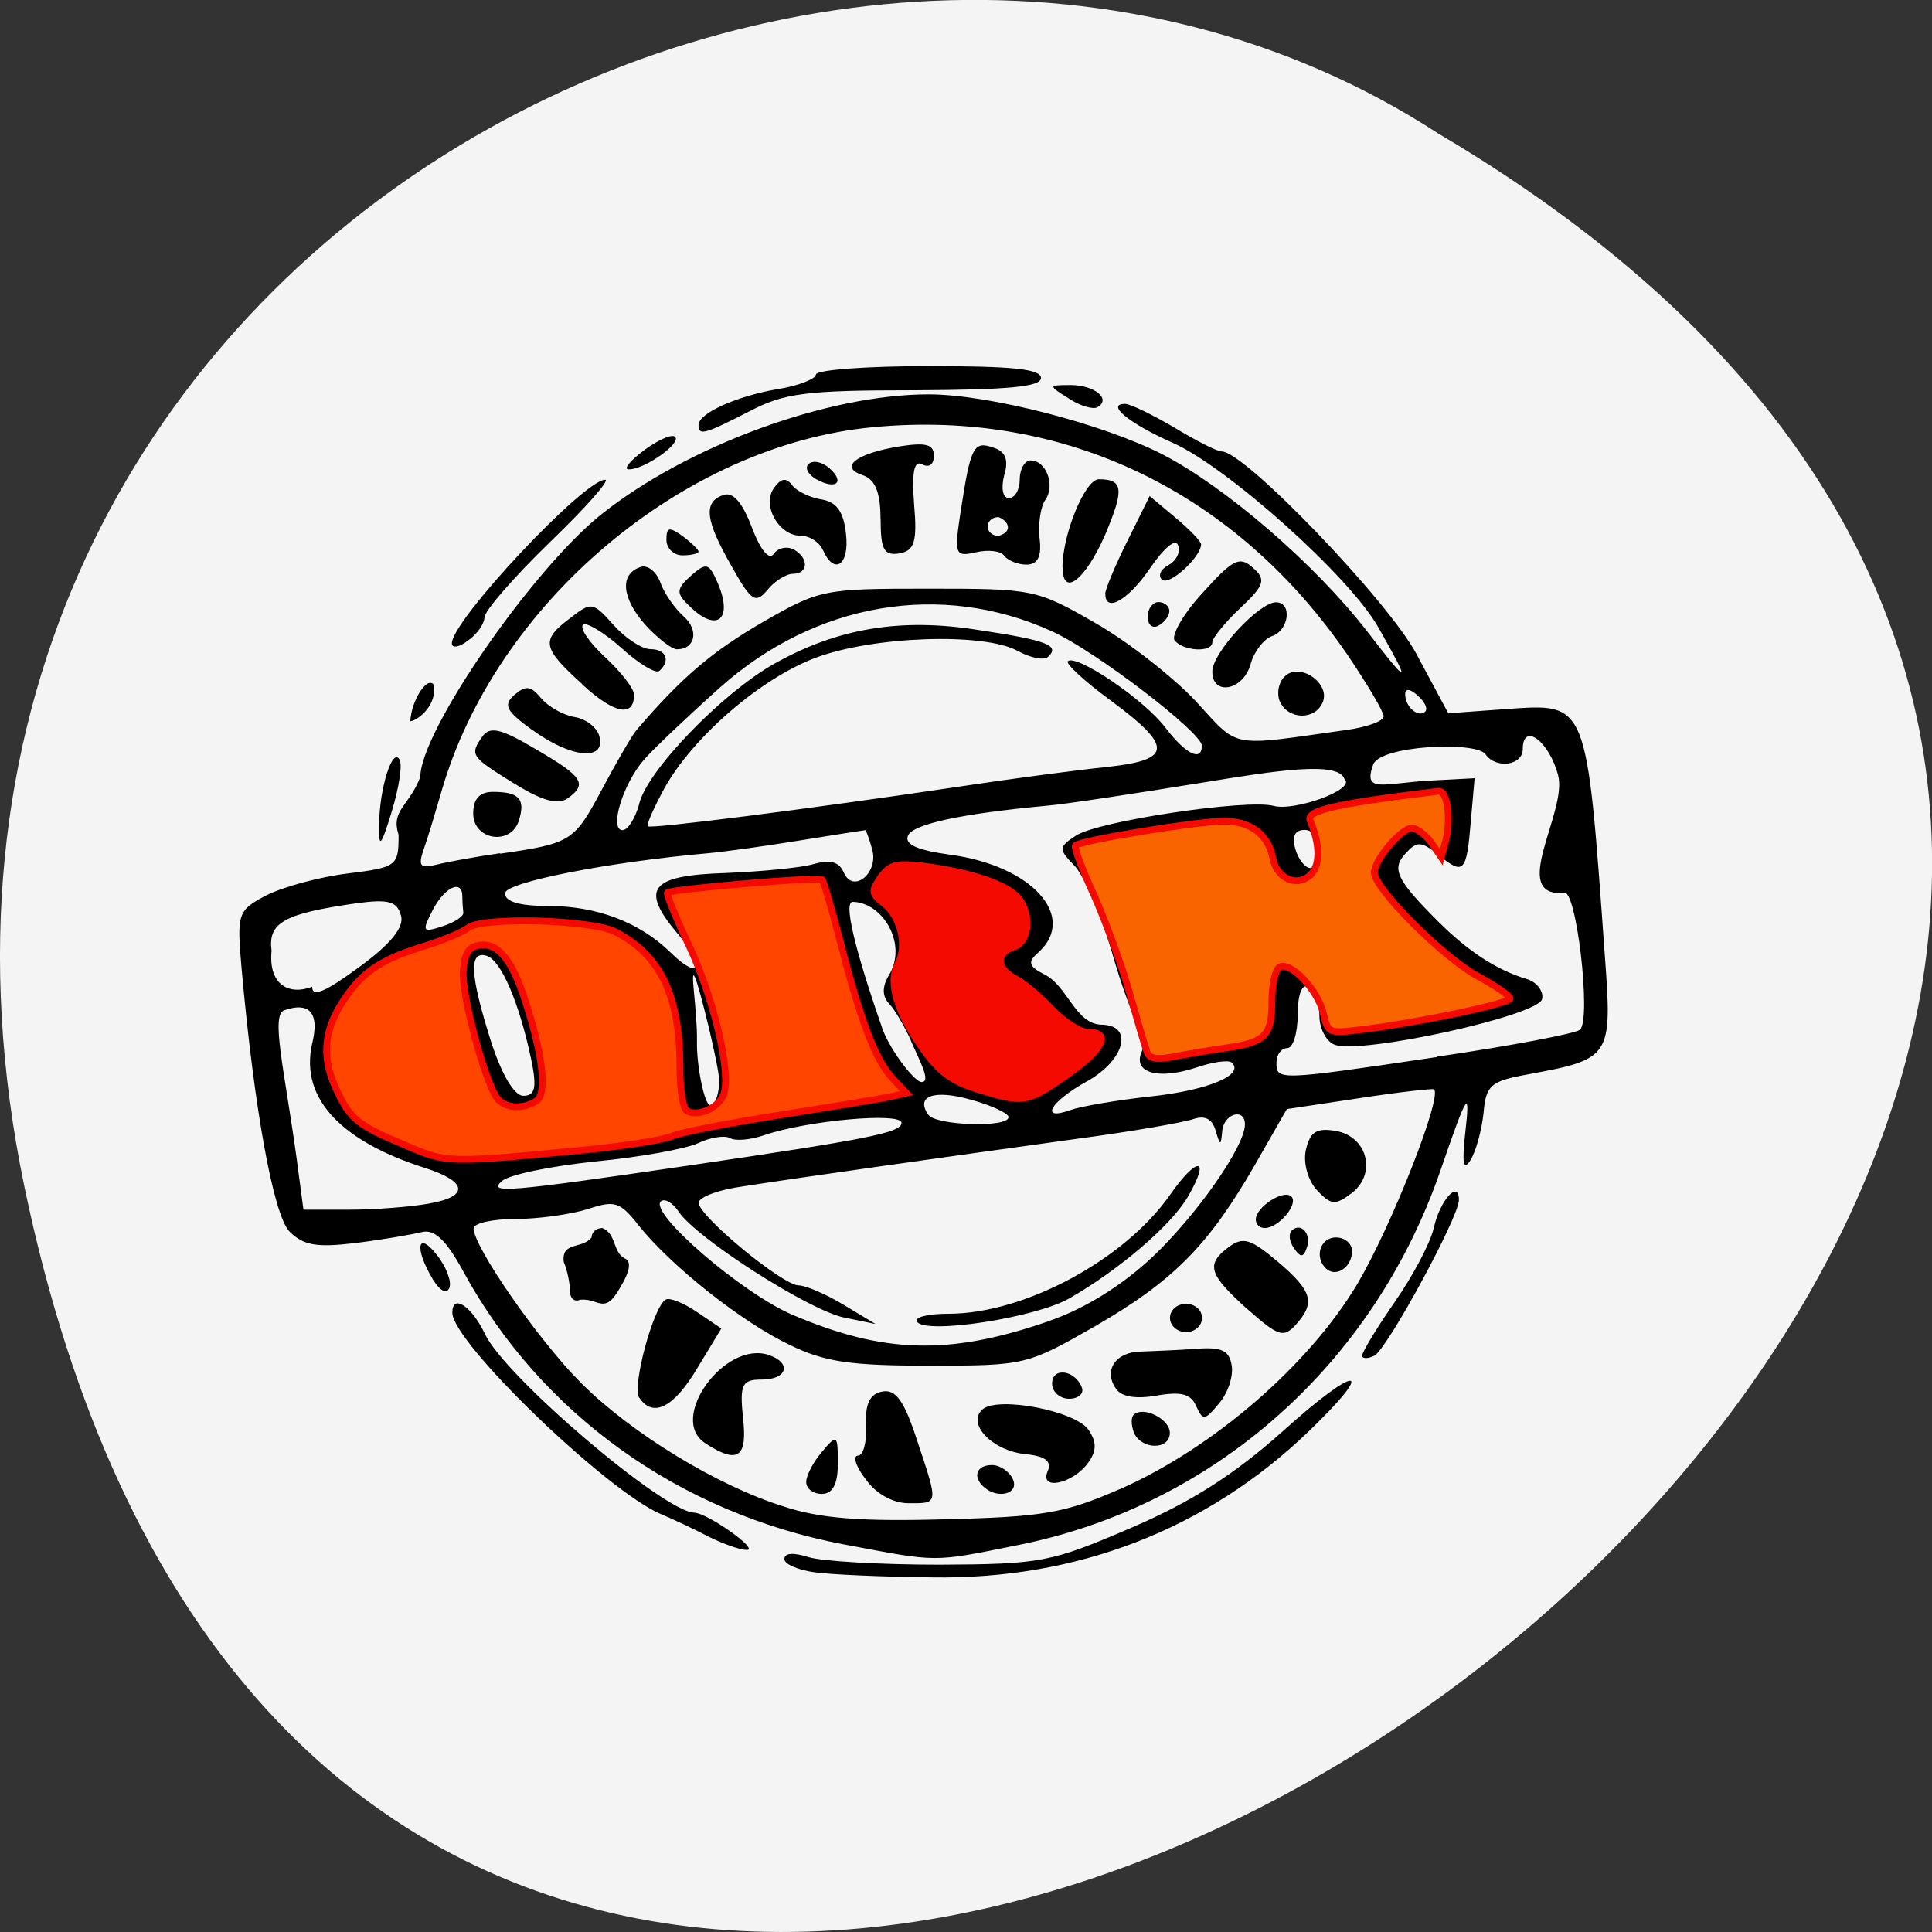 <svg xmlns="http://www.w3.org/2000/svg" viewBox="0 0 16 16"><rect x="0" y="0" width="16" height="16" fill="#333333" stroke="none"/><path d="m 0.203 9.832 c 3.125 14.992 24.617 -1.102 11.707 -8.727 c -5.02 -3.266 -13.313 1.016 -11.707 8.727" fill="#f4f4f4"/><path d="m 6.738 13.02 c -0.133 -0.02 -0.242 -0.066 -0.242 -0.109 c 0 -0.051 0.074 -0.055 0.199 -0.016 c 0.109 0.035 0.598 0.063 1.086 0.063 c 0.844 -0.004 0.922 -0.02 1.586 -0.305 c 0.5 -0.215 0.855 -0.441 1.262 -0.805 c 0.621 -0.559 0.785 -0.547 0.203 0.012 c -0.844 0.809 -1.918 1.223 -3.117 1.203 c -0.402 -0.004 -0.844 -0.023 -0.977 -0.043 m 0.25 -0.23 c -1.359 -0.258 -2.508 -1.078 -3.152 -2.262 c -0.141 -0.258 -0.238 -0.352 -0.344 -0.324 c -0.082 0.02 -0.328 0.063 -0.547 0.09 c -0.324 0.039 -0.43 0.02 -0.547 -0.094 c -0.133 -0.137 -0.293 -1.012 -0.398 -2.188 c -0.039 -0.449 -0.031 -0.473 0.207 -0.598 c 0.141 -0.07 0.441 -0.152 0.672 -0.18 c 0.41 -0.051 0.422 -0.063 0.422 -0.32 c -0.066 -0.207 0.086 -0.234 0.18 -0.48 c 0 -0.375 0.918 -1.707 1.496 -2.172 c 0.715 -0.57 1.875 -0.996 2.715 -0.996 c 0.496 0 1.449 0.246 1.941 0.5 c 0.52 0.27 1.258 0.906 1.688 1.461 c 0.355 0.461 0.371 0.457 0.094 -0.031 c -0.238 -0.422 -1.246 -1.324 -1.699 -1.527 c -0.363 -0.16 -0.563 -0.324 -0.398 -0.324 c 0.043 0 0.227 0.09 0.406 0.195 c 0.18 0.109 0.355 0.199 0.395 0.199 c 0.188 0 1.379 1.238 1.613 1.68 l 0.262 0.488 l 0.48 -0.035 c 0.676 -0.047 0.664 -0.078 0.816 2.035 c 0.063 0.852 0.055 0.863 -0.645 0.992 c -0.301 0.055 -0.34 0.09 -0.359 0.32 c -0.016 0.145 -0.063 0.316 -0.109 0.391 c -0.059 0.09 -0.07 0.023 -0.043 -0.223 c 0.043 -0.379 0.02 -0.348 -0.207 0.313 c -0.555 1.605 -1.879 2.777 -3.508 3.098 c -0.703 0.141 -0.641 0.141 -1.43 -0.008 m 2.285 -0.457 c 0.777 -0.344 1.566 -1.027 1.969 -1.703 c 0.281 -0.477 0.703 -1.547 0.633 -1.609 c -0.012 -0.008 -0.289 0.023 -0.621 0.074 l -0.598 0.09 l -0.266 0.465 c -0.383 0.664 -0.672 0.957 -1.32 1.332 c -0.566 0.324 -0.582 0.328 -1.375 0.328 c -0.656 0 -0.867 -0.031 -1.156 -0.172 c -0.395 -0.188 -0.977 -0.648 -1.25 -0.988 c -0.156 -0.199 -0.199 -0.211 -0.422 -0.137 c -0.137 0.043 -0.406 0.082 -0.598 0.082 c -0.191 0 -0.348 0.035 -0.348 0.078 c 0 0.152 0.539 0.93 0.891 1.281 c 0.414 0.414 1.121 0.848 1.68 1.023 c 0.297 0.098 0.641 0.125 1.332 0.105 c 0.82 -0.02 0.992 -0.051 1.449 -0.25 m -2.105 -0.082 c -0.082 -0.105 -0.109 -0.195 -0.063 -0.195 c 0.043 0 0.074 -0.113 0.066 -0.25 c -0.008 -0.18 0.031 -0.262 0.137 -0.281 c 0.109 -0.02 0.18 0.078 0.285 0.402 c 0.18 0.539 0.18 0.523 -0.07 0.523 c -0.129 0 -0.27 -0.078 -0.355 -0.199 m -0.492 0.02 c 0 -0.051 0.059 -0.164 0.133 -0.25 c 0.121 -0.145 0.129 -0.137 0.129 0.098 c 0 0.172 -0.043 0.254 -0.133 0.254 c -0.074 0 -0.133 -0.047 -0.129 -0.102 m 1.473 0.047 c -0.098 -0.086 -0.066 -0.184 0.066 -0.184 c 0.066 0 0.145 0.055 0.172 0.117 c 0.055 0.121 -0.125 0.168 -0.238 0.066 m 0.527 -0.133 c 0.035 -0.082 -0.02 -0.125 -0.191 -0.141 c -0.273 -0.031 -0.484 -0.254 -0.348 -0.371 c 0.129 -0.109 0.762 0.012 0.875 0.168 c 0.07 0.102 0.07 0.176 0 0.273 c -0.125 0.176 -0.41 0.238 -0.336 0.07 m -2.836 -0.23 c -0.313 -0.199 0.16 -0.855 0.527 -0.73 c 0.191 0.066 0.152 0.203 -0.059 0.203 c -0.164 0 -0.184 0.039 -0.156 0.316 c 0.039 0.332 -0.043 0.387 -0.313 0.211 m 3.551 -0.086 c -0.023 -0.063 -0.027 -0.129 0 -0.152 c 0.082 -0.07 0.297 0.039 0.297 0.152 c 0 0.145 -0.234 0.141 -0.297 0 m 0.516 -0.219 c -0.043 -0.102 -0.121 -0.125 -0.324 -0.09 c -0.176 0.031 -0.293 0.012 -0.34 -0.055 c -0.109 -0.152 -0.004 -0.309 0.211 -0.309 c 0.102 -0.004 0.309 -0.012 0.457 -0.023 c 0.207 -0.016 0.27 0.016 0.289 0.137 c 0.016 0.09 -0.031 0.23 -0.105 0.316 c -0.117 0.141 -0.133 0.145 -0.188 0.023 m -4.613 -0.07 c -0.063 -0.086 0.117 -0.758 0.219 -0.813 c 0.031 -0.02 0.148 0.027 0.258 0.102 l 0.203 0.137 l -0.199 0.328 c -0.195 0.328 -0.367 0.414 -0.48 0.246 m 3.418 -0.117 c 0 -0.141 0.191 -0.113 0.246 0.031 c 0.02 0.051 -0.027 0.094 -0.105 0.094 c -0.078 0 -0.141 -0.059 -0.141 -0.125 m 1.617 -0.617 c -0.32 -0.289 -0.348 -0.371 -0.152 -0.516 c 0.117 -0.086 0.18 -0.066 0.402 0.121 c 0.289 0.246 0.316 0.34 0.152 0.523 c -0.102 0.113 -0.145 0.098 -0.402 -0.129 m -0.641 0.074 c 0 -0.066 0.059 -0.117 0.133 -0.117 c 0.074 0 0.133 0.051 0.133 0.117 c 0 0.063 -0.059 0.117 -0.133 0.117 c -0.074 0 -0.133 -0.055 -0.133 -0.117 m -4.883 -0.152 c -0.047 0.023 -0.086 -0.008 -0.086 -0.074 c 0 -0.063 -0.023 -0.172 -0.051 -0.238 c -0.023 -0.172 0.156 -0.105 0.23 -0.203 c 0 -0.043 0.039 -0.078 0.09 -0.078 c 0.117 0.051 0.082 0.188 0.18 0.25 c 0.063 0.02 0.051 0.105 -0.035 0.246 c -0.129 0.23 -0.176 0.082 -0.328 0.098 m 6.18 -0.254 c -0.105 -0.094 -0.055 -0.262 0.078 -0.262 c 0.074 0 0.133 0.051 0.133 0.113 c 0 0.133 -0.129 0.219 -0.211 0.148 m -0.27 -0.172 c -0.039 -0.055 -0.047 -0.121 -0.016 -0.148 c 0.078 -0.07 0.164 0.035 0.121 0.148 c -0.027 0.078 -0.051 0.078 -0.105 0 m -0.316 -0.238 c 0 -0.102 0.227 -0.25 0.293 -0.191 c 0.066 0.059 -0.102 0.262 -0.219 0.262 c -0.043 0 -0.074 -0.031 -0.074 -0.07 m 0.508 -0.242 c -0.074 -0.078 -0.117 -0.223 -0.094 -0.332 c 0.035 -0.152 0.086 -0.188 0.25 -0.16 c 0.262 0.047 0.34 0.355 0.129 0.516 c -0.137 0.102 -0.168 0.098 -0.285 -0.023 m -2.223 1.082 c 0.297 -0.102 0.605 -0.293 0.859 -0.531 c 0.371 -0.352 0.766 -0.918 0.766 -1.098 c 0 -0.141 -0.176 -0.09 -0.188 0.055 c -0.012 0.125 -0.016 0.125 -0.055 -0.004 c -0.027 -0.098 -0.09 -0.129 -0.188 -0.094 c -0.082 0.027 -0.508 0.102 -0.945 0.16 c -1.184 0.164 -2.348 0.328 -2.773 0.395 c -0.207 0.027 -0.375 0.09 -0.375 0.137 c 0 0.109 0.695 0.684 0.828 0.684 c 0.055 0 0.223 0.07 0.371 0.16 l 0.266 0.16 l -0.266 -0.055 c -0.293 -0.063 -1.23 -0.664 -1.367 -0.879 c -0.047 -0.07 -0.113 -0.109 -0.145 -0.082 c -0.102 0.094 0.668 0.758 1.086 0.938 c 0.758 0.324 1.301 0.34 2.125 0.055 m -1.09 0.004 c -0.023 -0.039 0.094 -0.066 0.262 -0.066 c 0.629 0 1.461 -0.449 1.836 -0.988 c 0.227 -0.324 0.336 -0.309 0.145 0.02 c -0.141 0.238 -0.566 0.602 -0.98 0.84 c -0.277 0.16 -1.187 0.301 -1.262 0.195 m -4.04 -0.98 c 0.336 -0.059 0.316 -0.184 -0.043 -0.297 c -0.633 -0.203 -1.039 -0.543 -0.926 -1.031 c 0.09 -0.375 -0.16 -0.297 -0.23 -0.273 c -0.117 0.035 0 0.492 0.102 1.238 l 0.055 0.414 h 0.383 c 0.207 0 0.508 -0.023 0.66 -0.051 m 2.137 -0.313 c 1.488 -0.219 1.773 -0.273 1.773 -0.355 c 0 -0.09 -0.781 -0.02 -1.137 0.102 c -0.113 0.039 -0.242 0.051 -0.285 0.023 c -0.047 -0.023 -0.164 -0.004 -0.262 0.043 c -0.102 0.047 -0.484 0.117 -0.855 0.152 c -0.367 0.039 -0.715 0.109 -0.773 0.164 c -0.113 0.102 0.043 0.09 1.539 -0.129 m 2.66 -0.402 c 0 -0.031 -0.141 -0.098 -0.313 -0.145 c -0.305 -0.086 -0.461 -0.031 -0.352 0.125 c 0.063 0.09 0.664 0.109 0.664 0.02 m 1.18 -0.172 c 0.473 -0.051 0.781 -0.18 0.668 -0.281 c -0.027 -0.023 -0.16 -0.004 -0.297 0.043 c -0.309 0.102 -0.523 0.043 -0.449 -0.129 c 0.031 -0.07 0.02 -0.168 -0.02 -0.215 c -0.043 -0.051 -0.148 -0.336 -0.234 -0.641 c -0.09 -0.301 -0.227 -0.613 -0.305 -0.691 c -0.129 -0.133 -0.129 -0.152 0.016 -0.246 c 0.184 -0.121 1.418 -0.305 1.637 -0.246 c 0.172 0.047 0.688 -0.137 0.586 -0.223 c -0.051 -0.152 -0.582 -0.066 -1.156 0.027 c -0.578 0.094 -1.168 0.184 -1.313 0.195 c -0.707 0.066 -1.102 0.152 -1.145 0.246 c -0.031 0.074 0.07 0.121 0.352 0.16 c 0.672 0.09 1.055 0.512 0.727 0.809 c -0.09 0.078 -0.082 0.113 0.047 0.18 c 0.195 0.094 0.258 0.41 0.473 0.418 c 0.273 0 0.199 0.293 -0.117 0.469 c -0.305 0.168 -0.398 0.332 -0.137 0.238 c 0.086 -0.031 0.383 -0.082 0.664 -0.113 m -3.574 -0.141 c -0.004 -0.121 -0.16 -0.758 -0.199 -0.844 c -0.047 -0.105 0.02 0.273 0.016 0.531 c -0.004 0.203 0.063 0.527 0.109 0.527 c 0.043 0 0.078 -0.098 0.074 -0.215 m -1.555 -0.16 c -0.098 -0.469 -0.25 -0.828 -0.371 -0.863 c -0.148 -0.043 -0.137 0.156 0.035 0.703 c 0.09 0.281 0.195 0.457 0.27 0.457 c 0.098 0 0.113 -0.07 0.066 -0.297 m 7.5 -0.027 c 0.613 -0.09 1.145 -0.191 1.184 -0.223 c 0.098 -0.082 -0.031 -1.188 -0.133 -1.133 c -0.461 0.035 0.031 -0.672 -0.047 -0.973 c -0.074 -0.285 -0.293 -0.445 -0.293 -0.219 c 0 0.137 -0.223 0.168 -0.309 0.043 c -0.078 -0.109 -0.871 -0.074 -0.93 0.086 c -0.086 0.238 0.078 0.156 0.461 0.133 l 0.379 -0.02 l -0.031 0.352 c -0.035 0.43 -0.059 0.453 -0.266 0.285 c -0.145 -0.117 -0.18 -0.117 -0.273 -0.016 c -0.121 0.129 -0.078 0.219 0.266 0.563 c 0.25 0.25 0.484 0.402 0.73 0.477 c 0.086 0.023 0.148 0.102 0.133 0.168 c -0.031 0.137 -1.484 0.457 -1.715 0.379 c -0.07 -0.023 -0.129 -0.133 -0.129 -0.238 c 0 -0.105 -0.043 -0.215 -0.09 -0.242 c -0.055 -0.031 -0.09 0.063 -0.09 0.23 c 0 0.152 -0.039 0.277 -0.086 0.277 c -0.051 0 -0.09 0.055 -0.09 0.121 c 0 0.148 0.012 0.148 1.328 -0.047 m -4.352 -0.129 c -0.051 -0.117 -0.133 -0.258 -0.18 -0.309 c -0.063 -0.063 -0.063 -0.145 -0.004 -0.242 c 0.156 -0.258 -0.055 -0.602 -0.301 -0.605 c -0.098 0 0.09 0.605 0.246 1.051 c 0.063 0.176 0.266 0.441 0.324 0.441 c 0.082 0 -0.016 -0.176 -0.086 -0.336 m -4.227 -1.047 c -0.031 -0.113 -0.102 -0.133 -0.363 -0.098 c -0.605 0.086 -0.738 0.16 -0.707 0.395 c -0.027 0.277 0.141 0.371 0.336 0.297 c 0 0.09 0.109 0.043 0.391 -0.164 c 0.266 -0.195 0.375 -0.332 0.344 -0.43 m 2.293 0.156 c -0.316 -0.375 -0.23 -0.484 0.395 -0.504 c 0.293 -0.012 0.625 -0.043 0.73 -0.074 c 0.137 -0.039 0.211 -0.02 0.25 0.07 c 0.078 0.18 0.293 0 0.234 -0.195 c -0.023 -0.086 -0.051 -0.156 -0.055 -0.156 c -0.008 0 -0.254 0.039 -0.547 0.086 c -0.289 0.047 -0.629 0.094 -0.754 0.105 c -0.836 0.074 -1.684 0.242 -1.684 0.332 c 0 0.07 0.121 0.105 0.359 0.105 c 0.398 0 0.754 0.133 1.01 0.383 c 0.246 0.242 0.293 0.125 0.063 -0.152 m -1.777 -0.176 c -0.004 -0.031 -0.008 -0.09 -0.008 -0.133 c 0 -0.148 -0.148 -0.078 -0.246 0.113 c -0.09 0.176 -0.086 0.188 0.082 0.133 c 0.098 -0.031 0.176 -0.082 0.172 -0.113 m 0.305 -0.488 c 0.59 -0.086 0.613 -0.102 0.84 -0.527 c 0.121 -0.227 0.25 -0.449 0.285 -0.492 c 0.375 -0.438 0.625 -0.652 1.043 -0.895 c 0.48 -0.277 0.512 -0.281 1.379 -0.281 c 0.867 0 0.895 0.004 1.383 0.285 c 0.273 0.156 0.645 0.449 0.832 0.648 c 0.363 0.395 0.266 0.375 1.242 0.238 c 0.172 -0.023 0.313 -0.074 0.313 -0.113 c 0 -0.039 -0.133 -0.262 -0.293 -0.5 c -0.926 -1.359 -2.348 -2.047 -3.937 -1.895 c -1.574 0.148 -3.129 1.465 -3.574 3.02 c -0.043 0.148 -0.105 0.359 -0.141 0.461 c -0.055 0.156 -0.039 0.176 0.105 0.141 c 0.09 -0.023 0.328 -0.066 0.523 -0.094 m -0.223 -0.328 c 0 -0.121 0.051 -0.18 0.164 -0.18 c 0.215 0 0.27 0.059 0.215 0.234 c -0.063 0.215 -0.379 0.168 -0.379 -0.055 m 0.336 -0.25 c -0.359 -0.223 -0.367 -0.234 -0.258 -0.391 c 0.063 -0.082 0.152 -0.063 0.441 0.109 c 0.395 0.23 0.43 0.289 0.258 0.41 c -0.078 0.051 -0.211 0.016 -0.441 -0.129 m 0.152 -0.441 c -0.215 -0.156 -0.242 -0.207 -0.148 -0.289 c 0.094 -0.082 0.137 -0.078 0.223 0.027 c 0.059 0.07 0.184 0.141 0.281 0.156 c 0.094 0.016 0.188 0.09 0.203 0.168 c 0.043 0.199 -0.242 0.168 -0.559 -0.063 m 0.414 -0.379 c -0.332 -0.301 -0.344 -0.363 -0.098 -0.547 c 0.176 -0.137 0.188 -0.133 0.359 0.059 c 0.098 0.109 0.234 0.199 0.305 0.199 c 0.129 0 0.168 0.094 0.074 0.18 c -0.027 0.027 -0.172 -0.059 -0.316 -0.191 c -0.145 -0.129 -0.289 -0.215 -0.316 -0.191 c -0.031 0.027 0.051 0.148 0.184 0.27 c 0.129 0.121 0.238 0.258 0.238 0.309 c 0 0.191 -0.164 0.16 -0.43 -0.086 m 5.777 0.141 c -0.027 -0.07 -0.008 -0.164 0.047 -0.211 c 0.125 -0.113 0.375 0.066 0.309 0.219 c -0.063 0.152 -0.289 0.145 -0.355 -0.008 m -0.559 -0.25 c 0.004 -0.156 0.387 -0.57 0.527 -0.57 c 0.137 0 0.109 0.234 -0.035 0.281 c -0.066 0.023 -0.148 0.129 -0.176 0.234 c -0.063 0.219 -0.32 0.262 -0.316 0.055 m -4.699 -0.387 c -0.195 -0.223 -0.211 -0.422 -0.031 -0.477 c 0.055 -0.016 0.129 0.043 0.16 0.133 c 0.031 0.086 0.117 0.211 0.191 0.277 c 0.129 0.113 0.098 0.273 -0.055 0.273 c -0.043 0 -0.164 -0.094 -0.266 -0.207 m 4.387 0.133 c -0.027 -0.043 0.074 -0.223 0.234 -0.395 c 0.25 -0.277 0.305 -0.305 0.414 -0.207 c 0.113 0.098 0.098 0.145 -0.105 0.336 c -0.129 0.121 -0.23 0.25 -0.23 0.281 c 0 0.09 -0.246 0.074 -0.313 -0.016 m -0.223 -0.195 c 0 -0.066 0.043 -0.121 0.09 -0.121 c 0.051 0 0.09 0.035 0.09 0.074 c 0 0.039 -0.039 0.094 -0.09 0.121 c -0.047 0.027 -0.09 -0.004 -0.09 -0.074 m -3.801 -0.094 c -0.105 -0.102 -0.102 -0.137 0.02 -0.246 c 0.129 -0.113 0.148 -0.105 0.223 0.066 c 0.129 0.305 -0.016 0.41 -0.242 0.18 m 0.355 -0.324 c -0.219 -0.379 -0.238 -0.535 -0.066 -0.59 c 0.078 -0.027 0.156 0.063 0.234 0.27 c 0.07 0.184 0.141 0.273 0.18 0.219 c 0.035 -0.051 0.109 -0.066 0.164 -0.039 c 0.129 0.07 0.125 0.203 -0.004 0.203 c -0.055 0 -0.152 0.059 -0.211 0.133 c -0.098 0.117 -0.133 0.098 -0.297 -0.195 m 3.094 0.227 c 0 -0.035 0.082 -0.234 0.184 -0.438 l 0.184 -0.371 l 0.215 0.18 c 0.117 0.098 0.215 0.199 0.211 0.223 c -0.008 0.109 -0.266 0.344 -0.324 0.289 c -0.035 -0.031 -0.012 -0.086 0.055 -0.121 c 0.063 -0.035 0.102 -0.109 0.078 -0.164 c -0.02 -0.059 -0.117 0.023 -0.227 0.184 c -0.18 0.266 -0.375 0.383 -0.375 0.219 m -0.355 -0.219 c 0 -0.277 0.188 -0.73 0.301 -0.73 c 0.203 0 0.211 0.082 0.055 0.453 c -0.164 0.379 -0.355 0.531 -0.355 0.277 m -1.984 -0.141 c -0.027 -0.066 -0.109 -0.121 -0.184 -0.121 c -0.184 0 -0.324 -0.254 -0.223 -0.395 c 0.059 -0.082 0.102 -0.09 0.152 -0.023 c 0.035 0.047 0.145 0.102 0.242 0.117 c 0.125 0.02 0.184 0.102 0.203 0.285 c 0.031 0.258 -0.098 0.348 -0.191 0.133 m 1.5 0.047 c -0.027 -0.039 -0.133 -0.051 -0.234 -0.027 c -0.172 0.039 -0.18 0.02 -0.125 -0.34 c 0.082 -0.531 0.105 -0.586 0.27 -0.527 c 0.102 0.031 0.129 0.102 0.09 0.23 c -0.027 0.105 -0.012 0.188 0.039 0.188 c 0.051 0 0.09 -0.07 0.09 -0.156 c 0 -0.086 0.043 -0.156 0.09 -0.156 c 0.129 0 0.207 0.207 0.121 0.328 c -0.039 0.055 -0.059 0.199 -0.047 0.316 c 0.02 0.152 -0.016 0.219 -0.109 0.219 c -0.07 0 -0.156 -0.035 -0.184 -0.074 m -0.047 -0.32 c -0.051 0 -0.09 0.035 -0.09 0.078 c 0 0.043 0.039 0.078 0.09 0.078 c 0.125 -0.035 0.082 -0.125 0 -0.156 m -2.75 0.188 c 0 -0.105 0.023 -0.109 0.133 -0.031 c 0.074 0.055 0.133 0.113 0.133 0.129 c 0 0.016 -0.059 0.031 -0.133 0.031 c -0.074 0 -0.133 -0.059 -0.133 -0.129 m 1.773 -0.172 c 0 -0.219 -0.043 -0.328 -0.148 -0.363 c -0.199 -0.066 -0.055 -0.18 0.305 -0.238 c 0.223 -0.035 0.285 -0.016 0.285 0.078 c 0 0.07 -0.039 0.102 -0.098 0.07 c -0.066 -0.035 -0.086 0.066 -0.066 0.328 c 0.027 0.313 0.004 0.387 -0.121 0.41 c -0.129 0.02 -0.156 -0.031 -0.156 -0.285 m -0.531 -0.328 c -0.07 -0.039 -0.102 -0.098 -0.063 -0.129 c 0.035 -0.031 0.109 -0.016 0.168 0.035 c 0.133 0.117 0.059 0.184 -0.105 0.094 m 4.168 3.059 c 0 -0.086 -0.059 -0.156 -0.125 -0.156 c -0.082 0 -0.109 0.055 -0.078 0.156 c 0.023 0.086 0.082 0.16 0.125 0.16 c 0.043 0 0.078 -0.074 0.078 -0.16 m -5.637 -0.371 c 0.066 -0.277 0.688 -0.918 1.117 -1.16 c 0.527 -0.297 1.051 -0.383 1.691 -0.281 c 0.574 0.086 0.68 0.129 0.578 0.223 c -0.035 0.031 -0.148 0.008 -0.254 -0.051 c -0.281 -0.152 -1.195 -0.121 -1.672 0.059 c -0.457 0.172 -1.02 0.66 -1.254 1.086 c -0.086 0.16 -0.148 0.297 -0.133 0.309 c 0.023 0.023 1.316 -0.141 2.547 -0.324 c 0.461 -0.07 1.031 -0.145 1.262 -0.168 c 0.535 -0.059 0.539 -0.168 0.027 -0.547 c -0.219 -0.16 -0.379 -0.309 -0.359 -0.328 c 0.07 -0.063 0.637 0.32 0.809 0.551 c 0.168 0.219 0.301 0.285 0.301 0.148 c 0 -0.109 -0.887 -0.789 -1.246 -0.949 c -0.914 -0.414 -1.953 -0.238 -2.746 0.469 c -0.266 0.238 -0.551 0.508 -0.629 0.598 c -0.176 0.203 -0.289 0.582 -0.176 0.582 c 0.043 0 0.105 -0.098 0.137 -0.215 m 6.449 -0.898 c -0.063 -0.059 -0.105 -0.063 -0.105 -0.012 c 0 0.102 0.105 0.195 0.164 0.145 c 0.027 -0.023 0 -0.082 -0.059 -0.133 m -5.871 6.965 c -0.121 -0.063 -0.301 -0.148 -0.398 -0.188 c -0.449 -0.191 -1.727 -1.422 -1.727 -1.668 c 0 -0.16 0.16 -0.055 0.27 0.176 c 0.16 0.348 1.484 1.477 1.734 1.48 c 0.109 0.004 0.543 0.309 0.434 0.309 c -0.051 0 -0.188 -0.047 -0.313 -0.109 m 5.41 -1.5 c 0 -0.031 0.121 -0.23 0.27 -0.445 c 0.148 -0.211 0.297 -0.492 0.324 -0.617 c 0.051 -0.227 0.207 -0.398 0.207 -0.227 c 0 0.141 -0.59 1.227 -0.699 1.289 c -0.055 0.027 -0.102 0.027 -0.102 0 m -7.699 -0.637 c -0.152 -0.254 -0.125 -0.402 0.035 -0.199 c 0.078 0.098 0.125 0.223 0.105 0.273 c -0.023 0.059 -0.078 0.027 -0.141 -0.074 m -0.441 -3.754 c 0 -0.301 0.109 -0.648 0.168 -0.547 c 0.027 0.043 -0.004 0.234 -0.063 0.43 c -0.09 0.293 -0.109 0.313 -0.105 0.117 m 0.258 -0.863 c 0.008 -0.172 0.141 -0.379 0.195 -0.301 c 0.027 0.168 -0.129 0.293 -0.195 0.301 m 0.344 -0.645 c 0 -0.191 1.094 -1.355 1.27 -1.355 c 0.043 0 -0.164 0.234 -0.461 0.52 c -0.297 0.289 -0.539 0.566 -0.539 0.621 c 0 0.051 -0.063 0.141 -0.137 0.191 c -0.07 0.055 -0.133 0.066 -0.133 0.023 m 1.59 -1.598 c 0.117 -0.086 0.23 -0.137 0.258 -0.113 c 0.059 0.051 -0.254 0.273 -0.383 0.27 c -0.047 0 0.008 -0.07 0.125 -0.156 m 0.453 -0.211 c 0 -0.098 0.313 -0.238 0.652 -0.297 c 0.176 -0.027 0.32 -0.086 0.32 -0.121 c 0 -0.039 0.422 -0.07 0.934 -0.07 c 0.684 0 0.93 0.023 0.93 0.098 c 0 0.074 -0.27 0.098 -1.043 0.102 c -0.91 0 -1.082 0.023 -1.375 0.176 c -0.367 0.188 -0.418 0.203 -0.418 0.113 m 3.063 -0.223 c -0.168 -0.105 -0.168 -0.109 0.02 -0.109 c 0.195 0 0.34 0.117 0.219 0.184 c -0.035 0.02 -0.145 -0.012 -0.238 -0.074"/><g stroke="#f50a02" stroke-width="0.909" transform="matrix(0.062 0 0 0.062 0.057 0.568)"><path d="m 129.65 136.34 c -3.25 -1 -5 -2.25 -7 -5 c -3.688 -5.063 -5 -9.25 -3.625 -11.75 c 1.313 -2.438 0.375 -6.375 -1.938 -8.125 c -1.625 -1.313 -1.625 -1.563 -0.375 -3.438 c 1.25 -1.688 2 -1.938 5.688 -1.5 c 5.75 0.75 10.313 2.125 12.25 3.813 c 2.25 1.938 2.125 6.313 -0.188 7 c -2.438 0.813 -2.313 2.875 0.188 4.188 c 1.125 0.563 3.375 2.438 4.938 4.125 c 1.625 1.688 3.75 3.063 4.813 3.063 c 3.25 0 2 2.375 -2.938 5.813 c -5.313 3.688 -5.688 3.688 -11.813 1.813" fill="#f50a02"/><path d="m 53.28 143.84 c -6.375 -2.688 -7.375 -3.438 -9.188 -7.313 c -2 -4.125 -1.813 -7.625 0.438 -11.375 c 2.625 -4.25 4.938 -5.938 10.813 -7.813 c 2.75 -0.813 5.563 -2 6.25 -2.563 c 1.875 -1.5 16.5 -1.125 19.75 0.563 c 6 3.125 8.563 8.5 8.563 18.13 c 0 2.813 0.375 5.438 0.938 5.75 c 1.438 0.875 4.375 -0.438 4.938 -2.313 c 0.938 -2.938 -1.375 -12.813 -4.688 -19.813 c -1.75 -3.688 -3 -6.813 -2.875 -7 c 0.5 -0.5 20.25 -2.188 20.688 -1.75 c 0.188 0.188 1.313 4 2.438 8.375 c 2.75 10.688 4.688 15.688 6.938 18.13 l 1.875 2 l -2.188 0.5 c -1.188 0.25 -7.688 1.313 -14.375 2.375 c -6.75 1.063 -13.313 2.313 -14.563 2.813 c -1.25 0.563 -6.188 1.313 -10.938 1.813 c -19.312 1.875 -19.19 1.875 -24.812 -0.5 m 17.437 -5.938 c 1.438 -0.938 0.938 -5.938 -1.438 -13.25 c -1.75 -5.563 -3.688 -7.938 -6.125 -7.563 c -1.438 0.188 -2 1.063 -2.188 3.313 c -0.313 3.125 2.938 15.13 4.562 17.188 c 1.125 1.313 3.375 1.438 5.188 0.313" fill="#ff4500"/><path d="m 152.28 131.34 c -0.25 -0.688 -1.313 -4.313 -2.375 -8.06 c -1.063 -3.75 -3.25 -9.625 -4.75 -13 c -1.563 -3.375 -2.625 -6.313 -2.438 -6.5 c 0.688 -0.688 16.313 -3.25 19.875 -3.25 c 3.563 0 5.938 1.813 6.5 4.938 c 0.5 2.625 3.063 3.875 4.875 2.375 c 1.5 -1.25 1.5 -4.063 0.125 -7.375 c -0.625 -1.375 3.25 -2.25 17.13 -3.938 c 1.188 -0.125 1.688 3.563 1 6.5 l -0.625 2.313 l -1.313 -1.938 c -0.813 -1.063 -1.938 -1.938 -2.625 -1.938 c -1.438 0 -5 4.25 -5 5.938 c 0 2.125 9.125 11.25 13.688 13.75 c 2.438 1.313 4.438 2.688 4.438 3.063 c 0 0.625 -11.688 3.125 -19.625 4.125 c -4.625 0.563 -4.688 0.563 -5.313 -2.125 c -0.688 -3.125 -4.438 -7.06 -5.875 -6.188 c -0.563 0.375 -1 2.375 -1 4.563 c 0 4.625 -0.875 5.5 -6.313 6.25 c -2.25 0.313 -5.438 0.875 -7.06 1.188 c -2.063 0.375 -3.063 0.188 -3.313 -0.688" fill="#ff6700" fill-opacity="0.976"/></g></svg>
